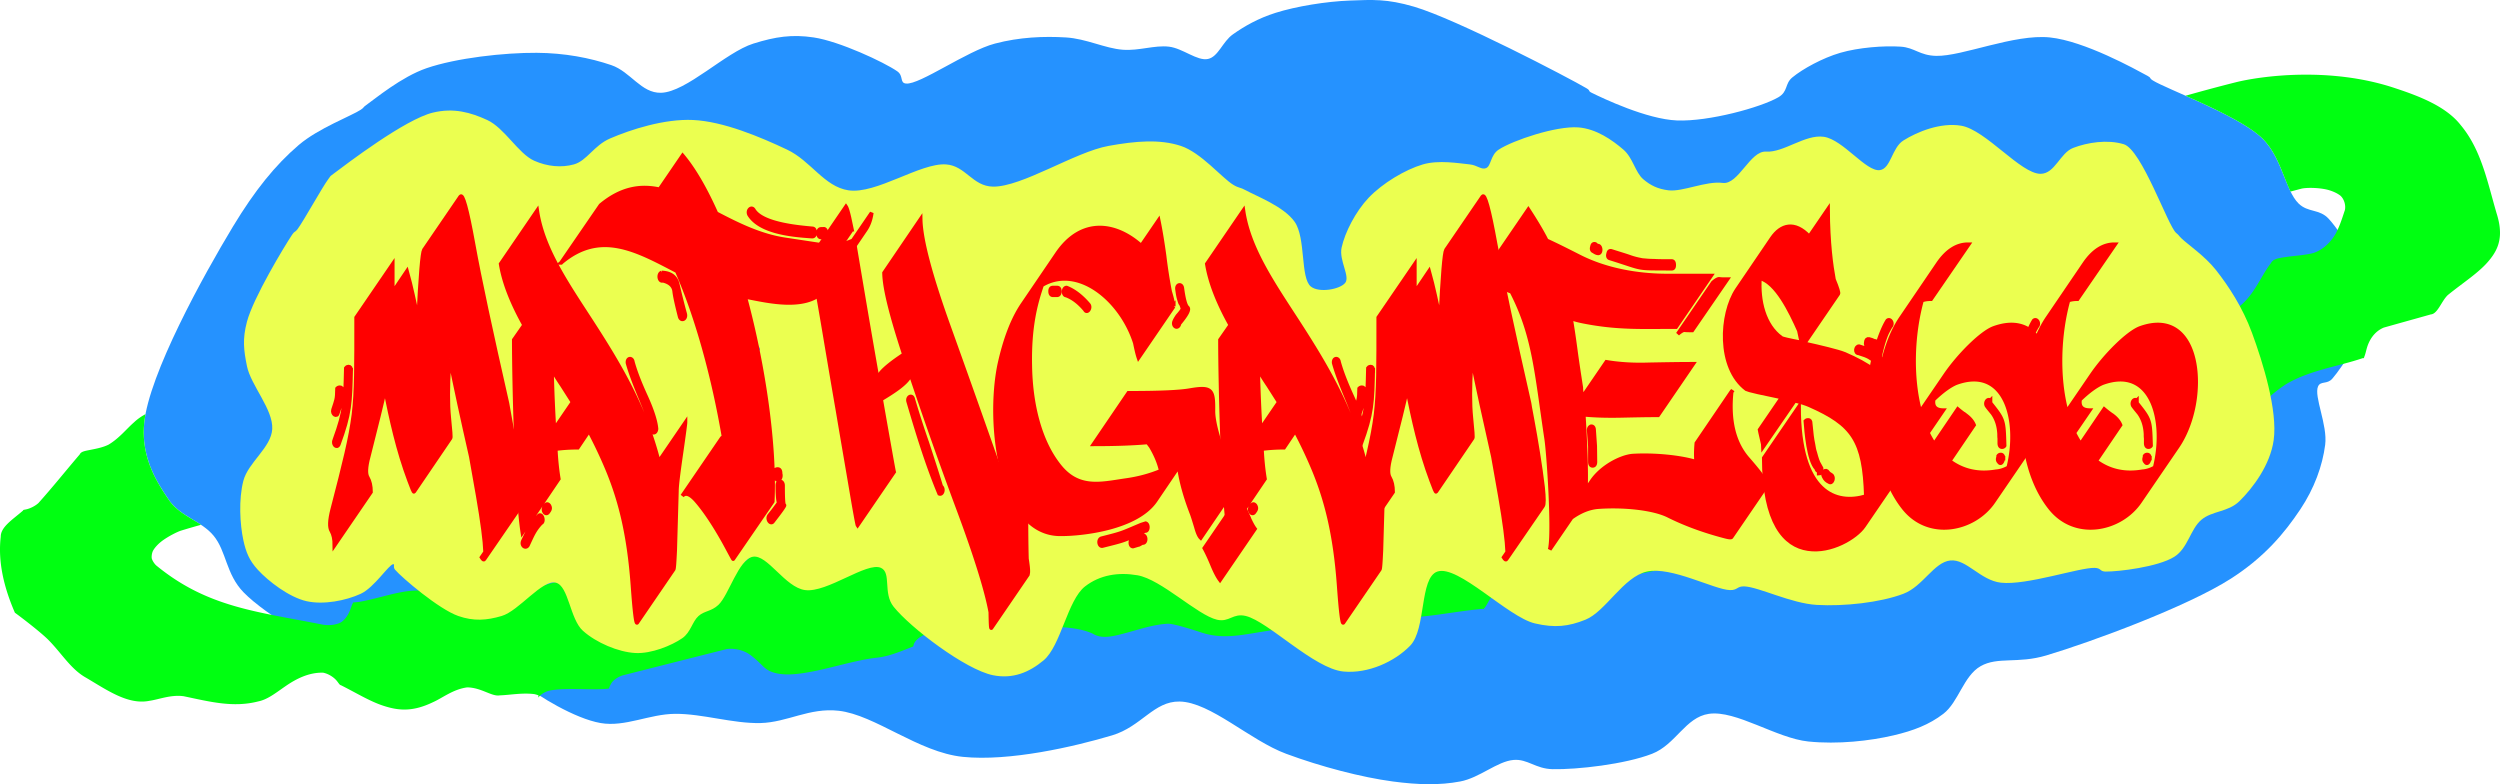 <svg viewBox="-101.258 126.899 733.735 230.162" width="733.735" height="230.162" xmlns="http://www.w3.org/2000/svg" xmlns:bx="https://boxy-svg.com">
  <defs>
    <filter id="a" color-interpolation-filters="sRGB" x="-500%" y="-500%" width="1000%" height="1000%" bx:preset="drop-shadow 1 0 0 6 1 rgba(0,0,0,0.3)">
      <feGaussianBlur in="SourceAlpha" stdDeviation="6"/>
      <feOffset/>
      <feComponentTransfer result="offsetblur">
        <feFuncA type="linear" slope="2"/>
      </feComponentTransfer>
      <feFlood flood-color="rgba(0,0,0,0.3)"/>
      <feComposite in2="offsetblur" operator="in"/>
      <feMerge>
        <feMergeNode/>
        <feMergeNode in="SourceGraphic"/>
      </feMerge>
    </filter>
  </defs>
  <path opacity=".984" d="M294.994 127.058c6.533-.233 10.742-.551 18.765 1.805 12.536 3.685 45.454 20.905 50.562 23.911 1.387.819.354.757 1.565 1.355 3.28 1.624 16.181 7.767 25.021 8.122 9.347.375 24.557-3.816 29.711-6.769 3.002-1.718 1.868-3.974 4.169-5.863 3.07-2.523 8.885-5.711 14.075-7.221 5.372-1.562 12.734-2.137 17.723-1.804 4.093.273 5.56 2.6 10.425 2.706 7.666.171 22.885-6.491 33.36-5.413 10.166 1.046 25.094 9.343 28.67 11.28 1.236.669.332.572 1.562 1.353 3.809 2.415 24.609 10.037 31.799 16.694 6.125 5.673 6.967 15.473 10.946 19.4 2.79 2.754 6.1 1.51 8.862 4.511 4.286 4.662 11.457 16.832 11.466 24.815.01 7.633-7.42 18.648-10.424 22.107-1.509 1.736-3.43.59-4.172 2.257-1.294 2.914 2.842 11.314 2.088 17.144-.803 6.186-3.18 12.777-7.3 18.95-4.638 6.951-10.472 13.968-20.328 20.303-12.843 8.254-41.026 18.622-54.211 22.559-8.423 2.516-14.245.293-19.287 3.156-5.031 2.86-6.481 10.568-10.947 13.989-4.157 3.182-8.745 4.941-14.595 6.316-6.95 1.633-16.372 2.691-25.021 1.804-9.367-.96-21.238-9.276-29.189-8.12-6.899 1.003-9.72 9.031-16.68 11.728-7.919 3.073-21.953 4.665-29.192 4.514-5.021-.106-7.337-3.063-11.467-2.708-4.796.413-9.921 5.236-15.638 6.317-6.041 1.144-12.335.998-19.808 0-9.128-1.219-21.043-4.33-31.276-8.123-10.633-3.939-22.22-15.173-31.275-15.338-7.559-.139-11.21 7.352-19.808 9.926-11.206 3.353-30.149 7.699-43.786 6.315-13.039-1.32-25.819-12.341-36.487-13.534-8.622-.966-15.076 3.428-22.937 3.609-8.11.187-17.012-2.755-25.018-2.706-7.6.046-14.735 3.949-21.895 2.706-7.628-1.323-18.534-8.083-22.413-11.278-2.235-1.842-1.151-3.634-3.127-4.965-2.658-1.789-8.025-3.523-13.033-3.608-5.999-.102-14.627 4.552-20.851 4.512-5.414-.036-8.815-1.066-14.593-3.611-8.347-3.672-24.143-12.621-30.756-19.4-5.235-5.368-5.016-12.085-8.862-16.693-3.573-4.286-9.736-5.596-13.031-10.376-3.905-5.667-8.225-12.811-7.297-22.56 1.368-14.39 17.373-43.372 26.063-57.751 6.427-10.635 12.421-18.037 19.287-23.912 5.772-4.939 15.575-8.584 18.243-10.376 1.069-.719.514-.618 1.564-1.353 2.618-1.837 10.333-8.291 17.724-10.829 8.711-2.992 22.763-4.573 32.317-4.513 8.193.052 15.605 1.468 21.894 3.609 5.689 1.94 8.752 8.265 14.595 8.122 7.446-.182 18.957-11.887 27.105-14.436 6.466-2.026 11.353-2.764 17.724-1.806 7.521 1.131 20.614 7.234 24.499 9.928 1.963 1.358.626 3.428 2.606 3.607 4.045.368 17.766-9.54 26.063-11.729 7.248-1.914 14.383-2.194 20.85-1.806 5.973.358 11.431 3.21 16.681 3.609 4.775.365 9.302-1.396 13.551-.902 4.071.474 8.305 4.294 11.468 3.609 3.044-.659 4.243-5.056 7.298-7.219 3.399-2.406 7.438-4.709 12.51-6.315 6.025-1.91 14.913-3.361 21.893-3.611Z" style="fill-opacity:1;fill-rule:nonzero;stroke:none;stroke-dasharray:none;stroke-dashoffset:0;stroke-linecap:round;stroke-linejoin:round;stroke-miterlimit:4;stroke-opacity:1;stroke-width:38.251px;paint-order:stroke;vector-effect:none;opacity:1;mix-blend-mode:normal;isolation:auto;fill:#2592ff"/>
  <path fill="red" opacity=".976" d="M601.841 152.827c7.44 2.453 14.92 5.448 19.102 10.789 6.077 7.281 7.844 16.724 10.532 25.886 2.045 6.455.771 10.229-2.111 13.728-2.844 3.541-7.432 6.406-12.154 10.222-1.894 1.715-2.999 5.586-5.045 5.726-4.559 1.287-9.23 2.576-13.807 3.869-2.914 1.22-4.315 3.848-4.92 5.88-.302 1.026-.469 1.876-.711 2.473-.223.55-.147.694-.484.611l-.033-.008-.171.058c-6.942 2.353-15.246 3.475-22.058 7.417-8.307 5.119-12.736 13.391-20.257 17.762-16.838 10.149-33.841 20.331-52.876 26.396-19.974 6.411-41.271 10.198-62.566 10.624-4.46.267-8.572-2.232-13.324-4.7-4.757-2.469-10.295-4.837-16.076-4.06-1.664.341-3.128 1.046-3.924 1.764-.805.825-1.28 1.93-1.434 2.651-.09.465-.125.863-.156 1.169-13.073 3.286-26.557 5.445-39.977 8.2l-.202.041-.012.024c-.112.185-.051.068-.483-.174-.478-.269-1.061-.732-1.851-1.269-1.565-1.055-4.084-2.213-6.701-1.895l-.042.005-.075.021c-3.074.836-7.028 1.2-10.486 2.865-1.944 1.204-3.173 3.257-4.033 4.735-.443.757-.738 1.317-1.06 1.679-.284.319-.227.4-.552.286l-.032-.01-.16.014c-9.463.883-18.534 3.146-27.427 2.496-2.631-.05-5.088-1.565-8.086-3.051-3.009-1.487-6.805-2.847-10.635-2.384-3.574.926-6.059 3.915-7.27 6.104-.384 1.089-1.445 1.594-3.017 2.09-1.594.503-3.495.76-5.335 1.022-8.31 1.197-14.037 2.961-21.018.51-2.079-.663-7.484-2.413-9.346-2.437-4.311.198-8.732 1.752-12.627 2.783-3.892 1.037-6.887 1.721-9.461.156-11.219-5.217-37.392 1.498-40.41 1.807l-.193.019a.463.463 0 0 0-.052-.035c-.286-.169-.691-.488-1.312-.87-1.211-.724-3.324-1.463-5.891-1.17l-.071.008-.069.022c-2.822.836-4.183 2.267-4.544 3.3-.08.277-.122.491-.153.645-3.718 1.465-7.177 2.966-10.848 3.323-6.133.716-13.117 3.012-19.36 4.156-3.112.575-5.852.9-8.29.665-2.408-.232-4.296-.911-5.855-2.585-.957-.911-2.328-2.292-3.892-3.344-1.641-1.062-4.241-1.79-6.552-1.428a20062.97 20062.97 0 0 0-30.545 7.724c-1.138.362-2.363 1.163-3.002 1.904-.426.543-.768 1.27-.956 1.926-.446.092-1.037.143-1.881.182-2.165.106-5.064.007-7.919-.02-2.86-.026-5.86.044-7.813.501-.901.233-1.984.797-2.675 1.469 0 0 .336.172-.029.03a3.119 3.119 0 0 0-.384.456c-.103.206.006-.599.006-.599a9.105 9.105 0 0 0-1.235-.364c-3.62-.446-7.174.276-10.138.367-2.334.425-5.355-2.278-9.54-2.345-4.183.548-7.331 3.167-10.125 4.379-5.598 2.687-9.614 2.513-13.844 1.22-4.255-1.256-8.347-3.852-13.115-6.236-.404-.054-.622-.601-1.33-1.432-.741-.843-2.167-1.877-3.807-2.227l-.075-.016-.091-.002c-4.139-.087-7.819 1.824-10.767 3.834-2.935 2.006-5.393 4.053-8.238 4.611-7.391 1.897-14.296.032-21.842-1.534-3.798-.525-7.365.992-10.055 1.347-6.27 1.275-12.494-3.199-18.563-6.766-4.507-2.501-7.137-7.145-11.156-11.185-2.546-2.521-8.869-7.289-9.753-7.904l-.166-.392c-3.027-7.057-4.859-14.562-3.992-21.895-.018-2.888 3.449-5.009 6.477-7.637l.082-.071.001-.009c.044-.258.356-.169 1.25-.415.869-.239 2.22-.838 3.24-1.753 4.204-4.684 8.077-9.541 12.089-14.239l.054-.063.01-.019c.387-.813 1.461-.973 3.06-1.296 1.607-.323 3.668-.685 5.405-1.556 3.149-1.892 5.233-4.604 7.448-6.534.997-.945 2.132-1.734 3.375-2.405-.178.942-.309 1.84-.39 2.688-.928 9.749 3.392 16.893 7.297 22.56 2.335 3.387 6.11 5.032 9.383 7.228-1.981.55-3.961 1.122-5.93 1.732-.997.323-3.713 1.635-5.675 3.139-.989.772-2.045 1.869-2.546 2.873-.248.562-.401 1.441-.31 2.091.153.651.723 1.536 1.275 2.062 14.959 12.304 29.356 13.545 49.019 17.427 2.097.318 4.155-.047 5.361-.774 1.145-.812 1.965-2.099 2.379-3.066.406-.964.644-1.825.934-2.392.035-.071.065-.135.09-.191l-.32.038c.106-.014.214-.025.322-.04l.043-.094 1.722-.172c8.019-1.391 15.586-4.968 21.885-2.483 2.594.871 7.834 2.749 10.744 2.48 10.927-1.676 21.313-5.001 31.726-7.421l.099-.023.016-.009c.95-.556 1.817.255 3.67 1.256 1.831.986 4.403 2.206 7.05 2.242 8.325-.526 16.213-2.843 23.956-4.191l.243-.043-.002-.024c-.007-.19.276.122 1.205.472.924.347 2.253.766 3.627.753h.063l.074-.012c3.313-.559 6.047-2.496 8.193-4.227 2.146-1.732 3.722-3.232 5.822-3.403 12.766-2.119 26.154-.768 39.656-1.147l.181-.006.023-.015c.207-.15.185-.039.584.248.431.313.947.817 1.674 1.38.709.542 1.759 1.211 2.883 1.584 1.141.326 2.855.34 4.372-.052 7.03-2.157 13.46-5.116 20.307-6.24 14.308-2.449 29.108-2.896 43.854-4.664l.216-.026.014-.023c.115-.19.273.035.983.344.714.31 1.746.742 2.955.892l.071.01.071-.003c5.346-.211 9.26-3.758 13.022-3.987 6.069-.734 12.121-1.088 17.803.169 5.599.938 10.373 7.076 17.712 7.491 7.628.431 13.427-5.595 19.36-6.473 6.021-1.165 12.587-.373 19.337-.558 2.074-.331 4.2 1.602 7.068 3.537 1.426.962 3.042 1.983 4.612 2.599 1.686.614 4 .718 5.857.108 6.774-2.851 12.506-6.919 19.148-8.068 6.421-1.245 13.097-1.352 19.894-1.389 1.531.364 3.121.605 4.804.615 2.229.013 4.985-.273 7.881-.739.034.032.077.065.126.101.416.302.931.788 1.627 1.325.675.516 1.629 1.154 2.603 1.53 1.061.352 2.741.374 4.045.003 4.126-1.532 8.32-3.094 12.44-4.649 1.16-.564 2.395-1.82 3.003-2.934.396-.763.518-1.178.68-1.789l.216-.048.142-.031.137-.071c3.527-1.816 6.565-4.107 9.695-5.814 3.929-.922 8.097-1.91 11.67-2.995 9.993-.656 21.183 1.452 31.254-2.055 15.909-5.925 30.024-14.825 44.528-22.413 3.428-2.11 4.449-5.658 6.93-6.182 9.296-3.489 20.135-5.502 28.99-10.851 5.297-3.545 7.21-9.5 10.339-13.5.668-1.293 2.17-1.484 4.557-1.831 2.373-.352 5.329-.492 7.903-1.145 3.051-1.01 5.393-3.511 6.681-5.925 1.251-2.4 2.011-5.069 2.57-6.673.324-1.5-.245-3.23-1.254-4.188-.991-.814-2.58-1.476-3.931-1.812-2.663-.633-6.127-.629-7.534-.302-1.075.286-2.151.57-3.228.853-2.3-4.697-3.882-11.524-8.604-15.897-4.542-4.205-14.513-8.795-22.203-12.214a484.743 484.743 0 0 1 14.668-3.936c6.773-1.709 27.461-4.828 46.975 1.763ZM403.815 295.865l-.01.003c.023-.005.025-.005-.019.007-.723.189-1.472.385-2.207.573l-.062.015-.008.001c-.047.012-.145.034-.149.036-.022.003-.131.021-.231.032-.089.008-.284.02-.42.012a4.293 4.293 0 0 1-.593-.106l-.204-.049-.115-.078c-.328-.222-.876-.818-1.093-1.191l-.199-.337.144-.375c.16-.416.605-1.123.909-1.395.093-.053.253-.13.299-.152.145-.055.282-.099.315-.108l.257-.068.954-.247c.361-.093.72-.187.95-.245l.225-.059c.018-.005.192-.038.264-.054l.174-.02a5.32 5.32 0 0 1 .319-.009c.106.006.395.045.58.088.356.128 1.174.731 1.466 1.217.122.559-.123 1.511-.339 1.814-.141.143-.35.312-.406.352l-.049.035-.056.031a5.282 5.282 0 0 1-.285.144 2.578 2.578 0 0 1-.174.065c-.037.013-.11.034-.153.047l-.007.002-.018.005-.003.001h-.002l-.038.01-.016.003Z" style="fill:#0f1;fill-opacity:1;fill-rule:nonzero;stroke:#0f1;stroke-dasharray:none;stroke-dashoffset:0;stroke-linecap:butt;stroke-linejoin:miter;stroke-miterlimit:4;stroke-opacity:1;paint-order:normal;vector-effect:none;opacity:1;mix-blend-mode:normal;isolation:auto;stroke-width:0"/>
  <path d="M25.822 159.944c6.109-1.466 11.051-.052 15.906 2.173 5.087 2.333 9.173 9.896 13.783 11.949 3.879 1.729 8.018 2.095 11.664 1.086 3.795-1.049 5.886-5.565 10.602-7.603 6.133-2.651 15.995-5.829 24.387-5.432 8.893.42 19.666 4.955 27.569 8.689 7.023 3.322 10.9 10.875 18.025 11.952 8.101 1.223 21.092-8.111 28.627-7.606 5.772.388 7.77 6.419 13.784 6.521 8.487.139 24.05-10.168 33.929-11.952 8.01-1.445 15.014-2.03 21.208 0 5.925 1.943 12.085 9.422 15.375 11.406 1.768 1.07 1.948.657 3.71 1.631 3.122 1.725 11.129 4.716 14.315 9.234 3.344 4.749 1.634 16.509 4.77 19.011 2.43 1.94 8.571.817 10.074-1.086 1.501-1.901-1.858-6.612-1.061-10.321.964-4.493 4.133-10.649 7.951-14.666 4.013-4.221 10.671-8.243 15.905-9.778 4.649-1.361 10.508-.328 13.784 0 2.164.22 3.409 1.66 4.772 1.088 1.523-.641 1.23-3.817 3.709-5.434 4.204-2.735 16.863-6.995 23.33-6.518 5.297.393 9.999 3.721 13.253 6.518 2.819 2.428 3.478 6.687 5.831 8.693 2.136 1.821 4.276 2.878 7.422 3.259 4.14.5 11.011-2.814 15.904-2.173 4.606.604 8.055-9.51 12.723-9.189 5.138.355 11.488-5.159 16.966-4.345 5.665.842 12.407 10.334 16.434 9.777 3.23-.445 3.513-6.563 6.893-8.69 4.078-2.569 10.911-5.363 16.964-4.345 7.21 1.209 17.515 14.175 23.326 14.122 4.21-.04 5.705-6.125 9.543-7.604 4.172-1.608 10.038-2.539 14.844-1.088 5.299 1.601 12.971 23.998 15.375 26.028 1.025.865.697.772 1.592 1.631 1.83 1.756 6.892 5.2 10.072 9.234 3.785 4.802 7.864 11.038 10.602 18.467 3.223 8.741 7.576 22.838 6.363 31.505-1.017 7.265-6.077 14.019-10.073 17.925-3.283 3.206-7.983 2.78-11.133 5.433-3.245 2.729-3.943 8.339-7.953 10.864-4.782 3.01-16.48 4.376-20.145 4.344-1.775-.013-1.259-1.017-3.183-1.086-4.488-.157-20.058 5.2-27.567 4.346-6.035-.687-10.106-7.016-14.845-6.519-4.81.508-8.016 7.592-13.782 9.778-6.836 2.593-17.453 3.729-25.448 3.261-7.499-.443-17.008-5.261-21.206-5.433-2.206-.091-1.95 1.143-4.242 1.086-4.596-.118-17.219-7.036-24.386-5.433-6.9 1.544-12.098 11.736-18.025 14.123-5.008 2.017-9.025 2.453-14.844 1.087-7.926-1.862-22.56-17.318-28.63-15.21-5.267 1.832-3.224 16.835-7.949 21.727-4.588 4.746-12.42 8.296-19.618 7.607-8.6-.827-22.054-14.684-28.627-16.297-3.841-.94-4.834 1.938-8.484 1.086-5.741-1.339-16.352-11.832-23.326-13.037-5.65-.973-11.034-.096-15.373 3.261-5.182 4.006-7.099 17.486-12.195 21.727-4.235 3.528-9.04 5.521-14.844 4.346-8.066-1.634-24.182-13.887-29.157-20.099-3.209-4.004-.564-9.965-3.713-11.407-4.129-1.891-15.769 7.374-22.266 6.519-5.885-.775-11.101-10.603-15.372-9.777-4.173.809-7.025 11.266-10.073 14.124-2.092 1.954-4.113 1.719-5.832 3.257-1.851 1.652-2.286 4.801-4.773 6.519-3.154 2.181-9.07 4.598-13.783 4.346-4.993-.268-11.473-3.025-15.374-6.519-3.832-3.433-4.171-13.182-7.953-14.123-4.021-.999-10.803 8.27-15.905 9.777-4.388 1.295-8.192 1.584-12.723 0-5.722-2-16.574-11.258-18.555-13.579-.699-.817.026-1.65-.53-1.629-1.253.043-5.571 6.859-9.543 8.69-4.353 2.006-10.914 3.297-15.905 2.173-5.097-1.149-11.209-5.836-14.314-9.234-2.464-2.695-3.452-5.046-4.24-8.692-.998-4.6-1.407-11.958 0-17.381 1.411-5.441 8.175-9.764 8.482-15.209.325-5.739-6.29-12.857-7.421-18.47-.956-4.732-1.354-7.913 0-13.036 1.859-7.043 11.006-22.164 13.251-25.531.819-1.222.812-.579 1.593-1.629 1.748-2.348 7.262-12.316 9.012-14.665.779-1.048.366-.715 1.59-1.63 3.627-2.711 20.91-15.945 29.157-17.925Zm88.537 61.923c-.586.332 1.644 7.731 3.179 8.692 1.15.72 4.134-.136 4.243-1.087.154-1.35-6.801-7.957-7.422-7.605Z" style="fill-opacity:1;fill-rule:nonzero;stroke-dasharray:none;stroke-dashoffset:0;stroke-linecap:round;stroke-linejoin:round;stroke-miterlimit:4;stroke-opacity:1;vector-effect:none;mix-blend-mode:normal;isolation:auto;fill:#ebff50;paint-order:stroke;stroke-width:12px;filter:url(#a)"/>
  <path d="M3.289 220.087c0 14.422.057 21.551-.782 28.517-.898 6.967-2.633 13.932-6.273 27.945-.783 3.115-.84 5.165-.224 6.146.615 1.066.896 2.461.896 4.263l10.697-15.653c0-1.802-.338-3.195-.954-4.261-.615-.983-.56-3.033.282-6.146 2.352-9.262 3.975-15.816 4.815-19.752 1.792 8.852 3.696 17.785 7.112 26.879.84 2.297 1.287 3.363 1.401 3.198l10.693-15.734c.17-.164 0-2.212-.392-6.066-.39-3.852-.39-8.93 0-15.242l.169-2.047c1.623 8.112 3.696 17.7 6.217 28.764.054.327.726 4.259 2.071 11.718 1.287 7.457 2.015 12.948 2.127 16.309l-1.065 1.556c.394.655.674.82.842.491l10.695-15.569c.336-.492.336-2.295 0-5.491-.727-6.229-2.015-14.013-3.136-19.996-.558-2.949-.839-4.507-.839-4.67-4.761-20.98-8.121-36.549-9.969-46.794-1.849-10.244-3.137-14.835-3.807-13.851l-10.696 15.654c-.504.819-1.063 7.621-1.68 20.404-1.065-4.834-2.014-9.587-3.303-14.176l-4.2 6.226v-8.275L3.289 220.087Zm-1.51 15.569c0-.737-.226-1.147-.729-1.147s-.785.41-.785.41c-.223 9.588-.223 12.537-3.359 21.063-.616 1.228.616 2.621 1.232 1.39 3.36-9.176 3.415-12.045 3.641-22.453v.737Zm-2.52 5.982c0-.736-.281-1.064-.785-1.064-.503 0-.785.328-.785.328-.056 3.36-.223 3.276-1.175 6.228-.392 1.394 1.175 2.293 1.399.901 1.123-3.278 1.178-3.278 1.346-7.129v.736Z" style="fill:red;stroke:red;stroke-width:1.114px;white-space:pre"/>
  <path d="M61.827 258.683a49.878 49.878 0 0 1 6.495-.407l3.304-4.918a134.292 134.292 0 0 1 5.599 11.883c3.361 8.279 6.048 18.029 7.169 33.436.559 7.784 1.008 11.39 1.343 10.981l10.696-15.654c.169-.244.281-2.131.449-5.572l.503-17.372c0-1.557.448-5.162 1.288-10.981.839-5.821 1.231-8.853 1.231-9.18l-7.836 11.473c-4.202-16.636-12.265-29.584-19.656-41.057-7.45-11.473-14.392-21.553-16.019-32.617L45.7 204.351c.839 5.245 3.135 11.227 6.885 17.948l-3.022 4.342c0 12.211.783 45.648 2.519 56.548l10.641-15.735c-.393-2.377-.728-5.328-.896-8.771Zm22.623-25.568c-.169-1.309-1.681-1.228-1.511.329.672 2.459 1.959 5.981 3.861 10.49 1.904 4.59 2.914 7.459 3.026 8.686 0 1.557 1.399 1.721 1.567.163-.168-2.129-1.12-5.242-2.968-9.34-1.848-4.018-3.191-7.458-3.975-10.328Zm-23.743 2.213c.952 1.557 1.96 3.197 3.023 4.753l3.079 4.838-5.374 7.864c-.281-4.67-.561-10.49-.728-17.455Zm-2.184 40.32c-.727 1.065.392 2.623 1.118 1.557l.283-.408c.335-.494.335-.984 0-1.556-.394-.495-.787-.495-1.121 0l-.28.407Zm-6.273 9.998c-.616 1.312.729 2.379 1.401 1.312 1.344-2.869 1.959-4.508 3.919-6.556.953-.329.337-2.787-.615-2.214-2.463 2.542-2.968 3.854-4.705 7.458Z" style="fill:red;stroke:red;stroke-width:1.114px;white-space:pre"/>
  <path d="M63.415 204.023c11.479-9.75 22.063-3.768 33.991 2.46 6.046 13.767 10.808 31.55 13.719 48.595-.278.165-.504.329-.56.411l-11.59 16.963c.895-1.064 2.183-.654 3.863 1.147 3.305 3.689 6.777 9.424 9.239 14.013 1.232 2.298 1.848 3.444 1.848 3.36l11.591-16.88c.729-16.062-2.464-39.256-8.062-59.989h.391c5.543.984 18.479 4.427 23.407-2.784l11.535-16.965c.897-1.31 1.513-2.95 1.792-4.999l-5.542 8.112c-3.024 1.395-6.497 1.804-10.416 1.146l-9.185-1.391c-7.448-1.066-14.167-4.425-20.439-7.703-3.304-7.375-6.607-13.032-9.911-16.965l-6.775 9.918c-5.656-1.231-11.312-.328-17.304 4.67l-11.592 16.881Zm56.614-15.405c-.671-1.312-2.073 0-1.4 1.31 3.416 5.492 14 6.065 18.48 6.392.559 0 .839-.408.839-1.148 0-.818-.28-1.227-.839-1.227-3.361-.329-14.392-1.148-17.08-5.327Zm19.711 5.49c-.56 0-.84.409-.84 1.231 0 .817.28 1.227.84 1.227.169 0 .502 0 .953-.081 1.062-.329.615-2.706-.336-2.377h-.617Zm-46.814 12.784c-1.12.41-.728 2.784.391 2.375 1.959.495 3.082 1.477 3.304 3.034.168 1.556.729 4.017 1.624 7.539.392 1.394 1.961.738 1.568-.82a231.171 231.171 0 0 1-2.182-8.686c-.504-2.213-2.074-3.359-4.705-3.442ZM126.3 266.88c.392 1.557 1.793.819 1.57-.737l-.06-.245v-.083c0-.819-.278-1.23-.838-1.23-.559 0-.839.411-.839.411 0 .245.056.572.167 1.065v.819Zm2.241 2.623c.056-1.64-1.625-1.721-1.625-.164 0 2.459.111 4.181.393 5.162l-1.511 2.048-1.232 1.559c-.898 1.064.335 2.868 1.063 1.801 2.408-3.112 3.528-4.668 3.304-4.753-.28 0-.392-1.885-.392-5.653Z" style="fill:red;stroke:red;stroke-width:1.114px;white-space:pre"/>
  <path d="m148.766 194.273-.728-3.442c-.394-1.722-.729-2.869-1.009-3.279l-10.695 15.65c.447.905 1.567 5.822 1.735 6.722l10.697-15.651Zm-9.969 19.421c.056.082.675 3.604 1.848 10.572 1.176 6.965 2.465 14.669 3.92 23.028 1.4 8.359 2.744 16.062 3.921 23.028 1.175 6.966 1.848 10.572 1.958 10.735l10.697-15.653c-.056-.163-.448-2.295-1.176-6.392-.727-4.097-1.625-9.096-2.631-14.914 3.415-2.049 6.719-4.18 8.119-6.229l.616-.9a1259.312 1259.312 0 0 0 13.943 39.419c5.097 13.684 8.231 23.764 9.407 30.155.055 3.279.113 4.836.28 4.672l10.696-15.654.111-.656c.057-.901-.111-2.212-.391-4.013-.224-8.197-.28-25.324.617-34.91.056-.739.113-1.968.113-3.608l-8.625 12.622a6218.693 6218.693 0 0 0-15.064-42.451c-5.376-14.996-8.12-25.405-8.231-31.305l-10.695 15.735c.054 4.834 2.406 13.439 5.823 23.928-3.36 2.212-5.6 4.016-6.776 5.41l-1.008 1.475a3526.99 3526.99 0 0 1-4.592-26.635c-1.456-8.603-2.183-12.947-2.183-13.112l-10.697 15.653Zm27.944 30.321c-.279-1.31-1.736-.738-1.455.656 2.687 9.178 5.542 18.521 9.128 27.127.949.408 1.455-1.476.557-2.131-1.288-4.263-2.687-8.522-4.086-12.785a288.1 288.1 0 0 1-4.144-12.867Z" style="fill:red;stroke:red;stroke-width:1.114px;white-space:pre"/>
  <path d="M233.683 199.024c-7.391-6.636-17.416-8.275-24.639 2.214l-10.25 15.08c-2.909 4.341-5.148 10.243-6.774 17.701-1.792 8.768-1.734 21.224 1.009 31.467 2.744 10.245 8.176 18.44 17.304 18.193 6.046 0 22.006-1.721 27.55-9.832l6.832-10.082c.448 3.279 1.4 7.704 3.808 13.933.336.9.729 2.211 1.232 3.853.448 1.638.896 2.702 1.4 3.196l10.247-15.08c-.447-.492-.895-1.557-1.343-3.196-.505-1.64-.897-2.951-1.231-3.851-2.69-7.131-4.032-12.211-3.977-15.244.057-6.066-.448-7.046-6.721-5.984-3.134.575-9.184.822-18.198.822l-10.249 15.077c7.337 0 12.376-.245 15.96-.572l-.056.08c.112.083.392.492.895 1.148 1.514 2.541 2.464 4.917 2.968 7.13-3.359 1.394-6.83 2.295-10.471 2.786-7.224 1.067-13.775 2.789-19.376-4.343-5.656-7.13-8.343-17.949-8.51-29.42-.224-11.472 1.68-18.275 3.471-23.52 10.472-6.229 23.241 4.262 27.272 16.965.391 1.885.727 3.358 1.063 4.342l10.304-15.079a37.915 37.915 0 0 0-1.064-4.343 145.29 145.29 0 0 1-1.623-10.408c-.505-3.688-1.066-7.213-1.736-10.491l-5.097 7.458Zm12.04 12.457c-.169-1.393-1.679-1.147-1.512.248.169 1.31.336 2.374.615 3.194.17.575.281.984.449 1.146.166.166.335.656.56 1.476-.055.247-.56.985-1.512 2.05-.448.655-.726 1.145-.896 1.557-.615 1.31.727 2.377 1.344 1.147.055-.247.112-.327.112-.41 2.184-2.623 3.024-4.178 2.407-4.754-.616-.491-1.119-2.376-1.567-5.654Zm-37.966-.162c-.506 0-.784.327-.784 1.062 0 .739.278 1.15.784 1.15h1.23c.505 0 .785-.411.785-1.15 0-.735-.28-1.062-.785-1.062h-1.23Zm4.031 0c-1.063 0-1.176 2.212-.111 2.294 1.96.737 3.751 2.13 5.486 4.179.616 1.228 1.848-.494 1.121-1.474-2.017-2.377-4.199-4.1-6.496-4.999Zm40.432 76.458c.67 1.229 1.455 2.868 2.294 4.916.84 2.05 1.624 3.525 2.297 4.425l10.248-14.995c-.617-.82-1.401-2.295-2.24-4.344a92.944 92.944 0 0 0-2.352-5l-10.247 14.998Zm-30.239-2.867c-1.065.409-.672 2.54.391 2.212 6.496-1.639 5.935-1.394 12.431-4.427.954.247 1.121-1.965.168-2.211l-1.288.41c-6.215 2.621-5.264 2.376-11.702 4.016Zm9.295.165c-.953-.085-1.066 2.208 0 2.208l1.623-.489c0 .083.393-.163 1.121-.574 1.065.247 1.288-1.804.335-2.212l-1.566.574-1.513.493Z" style="fill:red;stroke:red;stroke-width:1.114px;white-space:pre"/>
  <path d="M269.091 258.683a49.882 49.882 0 0 1 6.496-.407l3.303-4.918a133.448 133.448 0 0 1 5.599 11.883c3.361 8.279 6.048 18.029 7.169 33.436.559 7.784 1.008 11.39 1.343 10.981l10.695-15.654c.17-.244.283-2.131.45-5.572l.503-17.372c0-1.557.447-5.162 1.288-10.981.84-5.821 1.231-8.853 1.231-9.18l-7.839 11.473c-4.199-16.636-12.263-29.584-19.656-41.057-7.447-11.473-14.39-21.553-16.015-32.617l-10.696 15.653c.842 5.245 3.137 11.227 6.889 17.948l-3.024 4.342c0 12.211.784 45.648 2.52 56.548l10.64-15.735c-.391-2.377-.729-5.328-.896-8.771Zm22.623-25.568c-.168-1.309-1.679-1.228-1.512.329.672 2.459 1.96 5.981 3.864 10.49 1.903 4.59 2.913 7.459 3.024 8.686 0 1.557 1.401 1.721 1.568.163-.167-2.129-1.12-5.242-2.969-9.34-1.848-4.018-3.191-7.458-3.975-10.328Zm-23.743 2.213c.952 1.557 1.959 3.197 3.023 4.753l3.08 4.838-5.375 7.864c-.28-4.67-.56-10.49-.728-17.455Zm-2.185 40.32c-.727 1.065.392 2.623 1.121 1.557l.279-.408c.339-.494.339-.984 0-1.556-.392-.495-.783-.495-1.118 0l-.282.407Zm-6.272 9.998c-.615 1.312.728 2.379 1.401 1.312 1.342-2.869 1.959-4.508 3.92-6.556.951-.329.336-2.787-.616-2.214-2.465 2.542-2.968 3.854-4.705 7.458Z" style="fill:red;stroke:red;stroke-width:1.114px;white-space:pre"/>
  <path d="M303.268 220.087c0 14.422.059 21.551-.783 28.517-.896 6.967-2.631 13.932-6.27 27.945-.784 3.115-.841 5.165-.226 6.146.618 1.066.897 2.461.897 4.263l10.695-15.653c0-1.802-.335-3.195-.951-4.261-.617-.983-.56-3.033.28-6.146 2.351-9.262 3.975-15.816 4.815-19.752 1.793 8.852 3.696 17.785 7.112 26.879.84 2.297 1.288 3.363 1.399 3.198l10.696-15.734c.169-.164 0-2.212-.39-6.066-.394-3.852-.394-8.93 0-15.242l.168-2.047c1.622 8.112 3.695 17.7 6.214 28.764.058.327.73 4.259 2.072 11.718 1.288 7.457 2.016 12.948 2.129 16.309l-1.065 1.556c.393.655.672.82.84.491l10.698-15.569c.335-.492.335-2.295 0-5.491-.73-6.229-2.018-14.013-3.136-19.996-.563-2.949-.842-4.507-.842-4.67-4.758-20.98-8.118-36.549-9.966-46.794-1.85-10.244-3.136-14.835-3.808-13.851l-10.698 15.654c-.503.819-1.062 7.621-1.679 20.404-1.063-4.834-2.017-9.587-3.304-14.176l-4.2 6.226v-8.275l-10.697 15.653Zm-1.511 15.569c0-.737-.222-1.147-.726-1.147s-.785.41-.785.41c-.224 9.588-.224 12.537-3.36 21.063-.616 1.228.616 2.621 1.233 1.39 3.36-9.176 3.416-12.045 3.638-22.453v.737Zm-2.521 5.982c0-.736-.277-1.064-.783-1.064-.503 0-.784.328-.784.328-.055 3.36-.223 3.276-1.175 6.228-.391 1.394 1.175 2.293 1.401.901 1.118-3.278 1.175-3.278 1.341-7.129v.736Z" style="fill:red;stroke:red;stroke-width:1.114px;white-space:pre"/>
  <path d="M411.758 261.552c-4.09-4.67-5.657-11.227-4.816-19.585l.39-.575c-.056.083-.167.246-.335.329l-10.361 15.242c-.167 1.885-.222 3.687-.055 5.493-4.48-1.395-12.209-2.214-18.759-1.806-3.36.329-8.959 3.115-11.928 7.46l-1.735 2.542c.278-4.92-.169-14.837-.616-22.048 3.472.329 7.11.41 10.919.329 3.809-.081 7.448-.165 10.92-.165l10.304-15.079c-4.089 0-8.4.084-12.88.166-4.48.164-8.679-.082-12.599-.74l-7.112 10.409c-.168-1.231-.28-2.214-.28-2.868-.617-4.015-1.176-7.622-1.624-10.981-.449-3.362-.896-6.475-1.4-9.344a30.07 30.07 0 0 0 3.807.984c10.023 1.966 17.193 1.558 27.047 1.558l10.306-15.081h-12.936c-8.793 0-18.146-1.72-25.817-5.653-3.863-1.967-6.999-3.526-9.519-4.672-1.232-2.459-3.025-5.492-5.376-9.096l-10.305 15.08c1.625 2.457 2.913 4.505 3.753 6.145l-1.287 1.885c.504.082 1.454.492 2.911 1.064 6.665 12.868 7.279 23.768 10.192 43.189.671 4.508 2.071 25.732 1.178 31.634 0 .163 0 .327-.059.409-.055.081-.055.248-.113.411l6.385-9.343c2.632-1.885 5.153-2.868 7.616-3.114 7.615-.575 16.408.327 20.831 2.54 4.424 2.213 9.911 4.343 16.521 6.064 1.232.327 1.902.412 2.016.164l10.302-15.078c.393-.574-1.401-3.196-5.486-7.869Zm-45.304-60.887c.561.409 1.01.573 1.401.573.951-.083.783-2.214-.112-2.214a1.721 1.721 0 0 1-.783-.491c-.506-.164-.842.08-.954.738-.223.737-.057 1.229.448 1.394Zm4.761 2.048c10.527 3.278 6.999 2.95 18.142 3.031.505 0 .729-.327.729-1.065 0-.737-.224-1.147-.729-1.147-2.296 0-3.975 0-5.152-.081-1.175 0-2.183-.084-2.967-.164-.503 0-1.064-.165-1.511-.246a20.352 20.352 0 0 1-2.857-.82c-1.175-.409-2.856-.903-5.152-1.639-.503-.163-.841.083-.951.736-.225.739-.056 1.232.448 1.395Zm21.894 21.059c.448.084 1.232.084 2.297.084l10.303-14.997c-1.064 0-1.849 0-2.296-.082-.447-.08-1.122.328-1.96 1.065l-10.304 15.079c.841-.736 1.513-1.149 1.96-1.149Zm-26.933 39.83c.502 0 .784-.41.784-1.146l-.058-4.674-.335-4.834c-.056-.656-.391-.983-.898-.902-.503.246-.67.656-.615 1.312l.338 4.589v4.509c0 .736.277 1.146.784 1.146Z" style="fill:red;stroke:red;stroke-width:1.114px;white-space:pre"/>
  <path d="M440.053 230.74c-1.847-.738-7.279-2.049-11.758-3.032l9.969-14.588c.168-.245-.226-1.639-1.289-4.18-.728-3.932-1.68-10.571-1.737-20.651l-5.487 8.031c-4.313-4.589-8.288-3.442-10.975.491l-10.248 15.08c-4.761 7.129-5.657 22.945 2.8 29.255.113.084 1.231.411 3.415.903 2.184.492 4.48.981 6.944 1.475l-6.494 9.507c.055.327.222 1.146.559 2.54.334 1.392.502 2.211.502 2.376l9.24-13.44c1.903.412 3.304.902 4.257 1.312 12.823 5.655 16.127 10.326 16.632 26.716-8.735 2.621-19.657-.737-19.657-26.308l-10.303 15.081c0 19.094 6.16 25.732 12.936 26.717 6.719 1.063 14.112-3.363 16.407-6.722l10.303-15.078c.505-.739.729-1.312.729-1.884 0-21.964-2.186-27.29-16.745-33.601Zm-18.479-4.671c-5.095-3.689-6.774-10.899-6.326-17.538 4.87 1.311 8.959 9.752 11.478 15.406.337 1.805.616 2.951.898 3.525-3.919-.737-5.937-1.229-6.05-1.393Zm25.368 2.54c.111.082.335.082.617.164.278.081.504.246.783.329.056.08.223.164.447.244.506 0 .784-.327.842-1.064 0-.985-.281-1.394-.785-1.313-.448-.244-.952-.408-1.569-.571-.559-.085-.84.243-.894.899-.169.738.054 1.148.559 1.312Zm-2.687 1.968c3.137.982 3.078 1.146 5.767 3.031.952.411 1.289-1.721.224-1.966-1.736-1.887-3.863-2.46-5.881-3.116-1.063 0-1.287 2.051-.11 2.051Zm-11.705 35.321c.505 0 .784-.33.784-1.067v-.49c-.055-.083-.223-.494-.616-1.149-.392-.572-.784-1.721-1.231-3.44-.224-.576-.393-1.476-.56-2.542-.282-1.228-.56-3.279-.785-5.984 0-.737-.223-1.064-.727-1.064-.503 0-.785.327-.785.327.224 2.952.898 11.637 3.193 13.932.111.492.337.736.727.736v.741Zm3.025 2.456c.895.656 1.624-1.393.672-2.049-.56-.327-.897-.573-1.009-.819-.334-.49-.726-.573-1.119-.245-.392.574-.392 1.064-.113 1.557.337.737.841 1.227 1.569 1.556Z" style="fill:red;stroke:red;stroke-width:1.114px;white-space:pre"/>
  <path d="M476.532 198.613c-3.359-.08-6.383 1.806-9.017 5.658l-10.919 16.06c-2.854 4.262-4.925 9.999-6.103 17.293-2.407 14.586-.391 29.174 7.001 38.434 7.391 9.261 20.661 6.392 26.317-1.884l11.032-16.144c4.705-6.885 6.496-17.21 4.872-25.078-1.624-7.866-6.719-13.112-15.904-9.752-3.583 1.393-10.135 7.867-14.166 13.769l-7.338 10.734c-2.742-10.162-2.239-22.7.505-32.616.673-.245 1.569-.409 2.688-.409l11.032-16.065Zm-22.959 24.178c.952-.902-.055-2.541-.895-1.803-2.464 3.933-5.098 13.193-5.098 18.357-.391.655-.11 2.376.842 1.72.447-.245.783-1.147 1.007-2.786.392-3.195 1.232-9.097 3.024-13.358.336-.736.727-1.392 1.12-2.13Zm12.824 34.419c-.73-1.147-1.345-2.212-1.848-3.279l4.534-6.637c-2.239 0-3.189-1.067-2.854-3.116 2.631-2.54 4.87-4.097 6.606-4.833 14.504-5.326 18.762 10.98 15.345 24.748-1.176.656-2.408 1.064-3.64 1.148-5.209.902-9.746-.164-13.608-3.033l7.169-10.572c-.393-.982-1.12-1.884-2.184-2.703a32.103 32.103 0 0 1-2.577-1.966l-6.943 10.243Zm16.518-12.785c-.894-.737-1.79.902-.952 1.802.281.413.841 1.067 1.567 1.969 1.178 1.638 1.85 3.686 1.961 6.145 0 .41 0 .82.057 1.23v1.392c0 .74.281 1.147.785 1.147.503 0 .727-.407.727-.407-.224-7.541-.17-7.541-4.145-12.54v-.738Zm3.808 17.046c0-.735-.279-1.148-.782-1.148-.506 0-.73.413-.73.413v.325c-.224.575-.167 1.065.169 1.395.671 1.064 1.343-.33 1.343-1.72v.735Z" style="fill:red;stroke:red;stroke-width:1.114px;white-space:pre"/>
  <path d="M519.507 198.613c-3.36-.08-6.383 1.806-9.016 5.658l-10.919 16.06c-2.855 4.262-4.926 9.999-6.104 17.293-2.408 14.586-.391 29.174 7.001 38.434 7.391 9.261 20.662 6.392 26.318-1.884l11.033-16.144c4.703-6.885 6.496-17.21 4.87-25.078-1.623-7.866-6.718-13.112-15.903-9.752-3.585 1.393-10.134 7.867-14.168 13.769l-7.335 10.734c-2.744-10.162-2.241-22.7.504-32.616.672-.245 1.569-.409 2.688-.409l11.031-16.065Zm-22.958 24.178c.951-.902-.055-2.541-.896-1.803-2.464 3.933-5.097 13.193-5.097 18.357-.392.655-.111 2.376.841 1.72.448-.245.783-1.147 1.007-2.786.393-3.195 1.233-9.097 3.025-13.358.335-.736.727-1.392 1.12-2.13Zm12.824 34.419c-.729-1.147-1.346-2.212-1.848-3.279l4.536-6.637c-2.241 0-3.193-1.067-2.857-3.116 2.632-2.54 4.872-4.097 6.607-4.833 14.504-5.326 18.762 10.98 15.345 24.748-1.177.656-2.408 1.064-3.639 1.148-5.208.902-9.746-.164-13.61-3.033l7.169-10.572c-.392-.982-1.119-1.884-2.184-2.703a31.494 31.494 0 0 1-2.575-1.966l-6.944 10.243Zm16.52-12.785c-.898-.737-1.793.902-.955 1.802.282.413.842 1.067 1.569 1.969 1.176 1.638 1.848 3.686 1.959 6.145 0 .41 0 .82.058 1.23v1.392c0 .74.279 1.147.784 1.147s.728-.407.728-.407c-.223-7.541-.168-7.541-4.143-12.54v-.738Zm3.806 17.046c0-.735-.279-1.148-.783-1.148a.855.855 0 0 0-.729.413v.325c-.223.575-.167 1.065.168 1.395.672 1.064 1.344-.33 1.344-1.72v.735Z" style="fill:red;stroke:red;stroke-width:1.114px;white-space:pre"/>
</svg>
